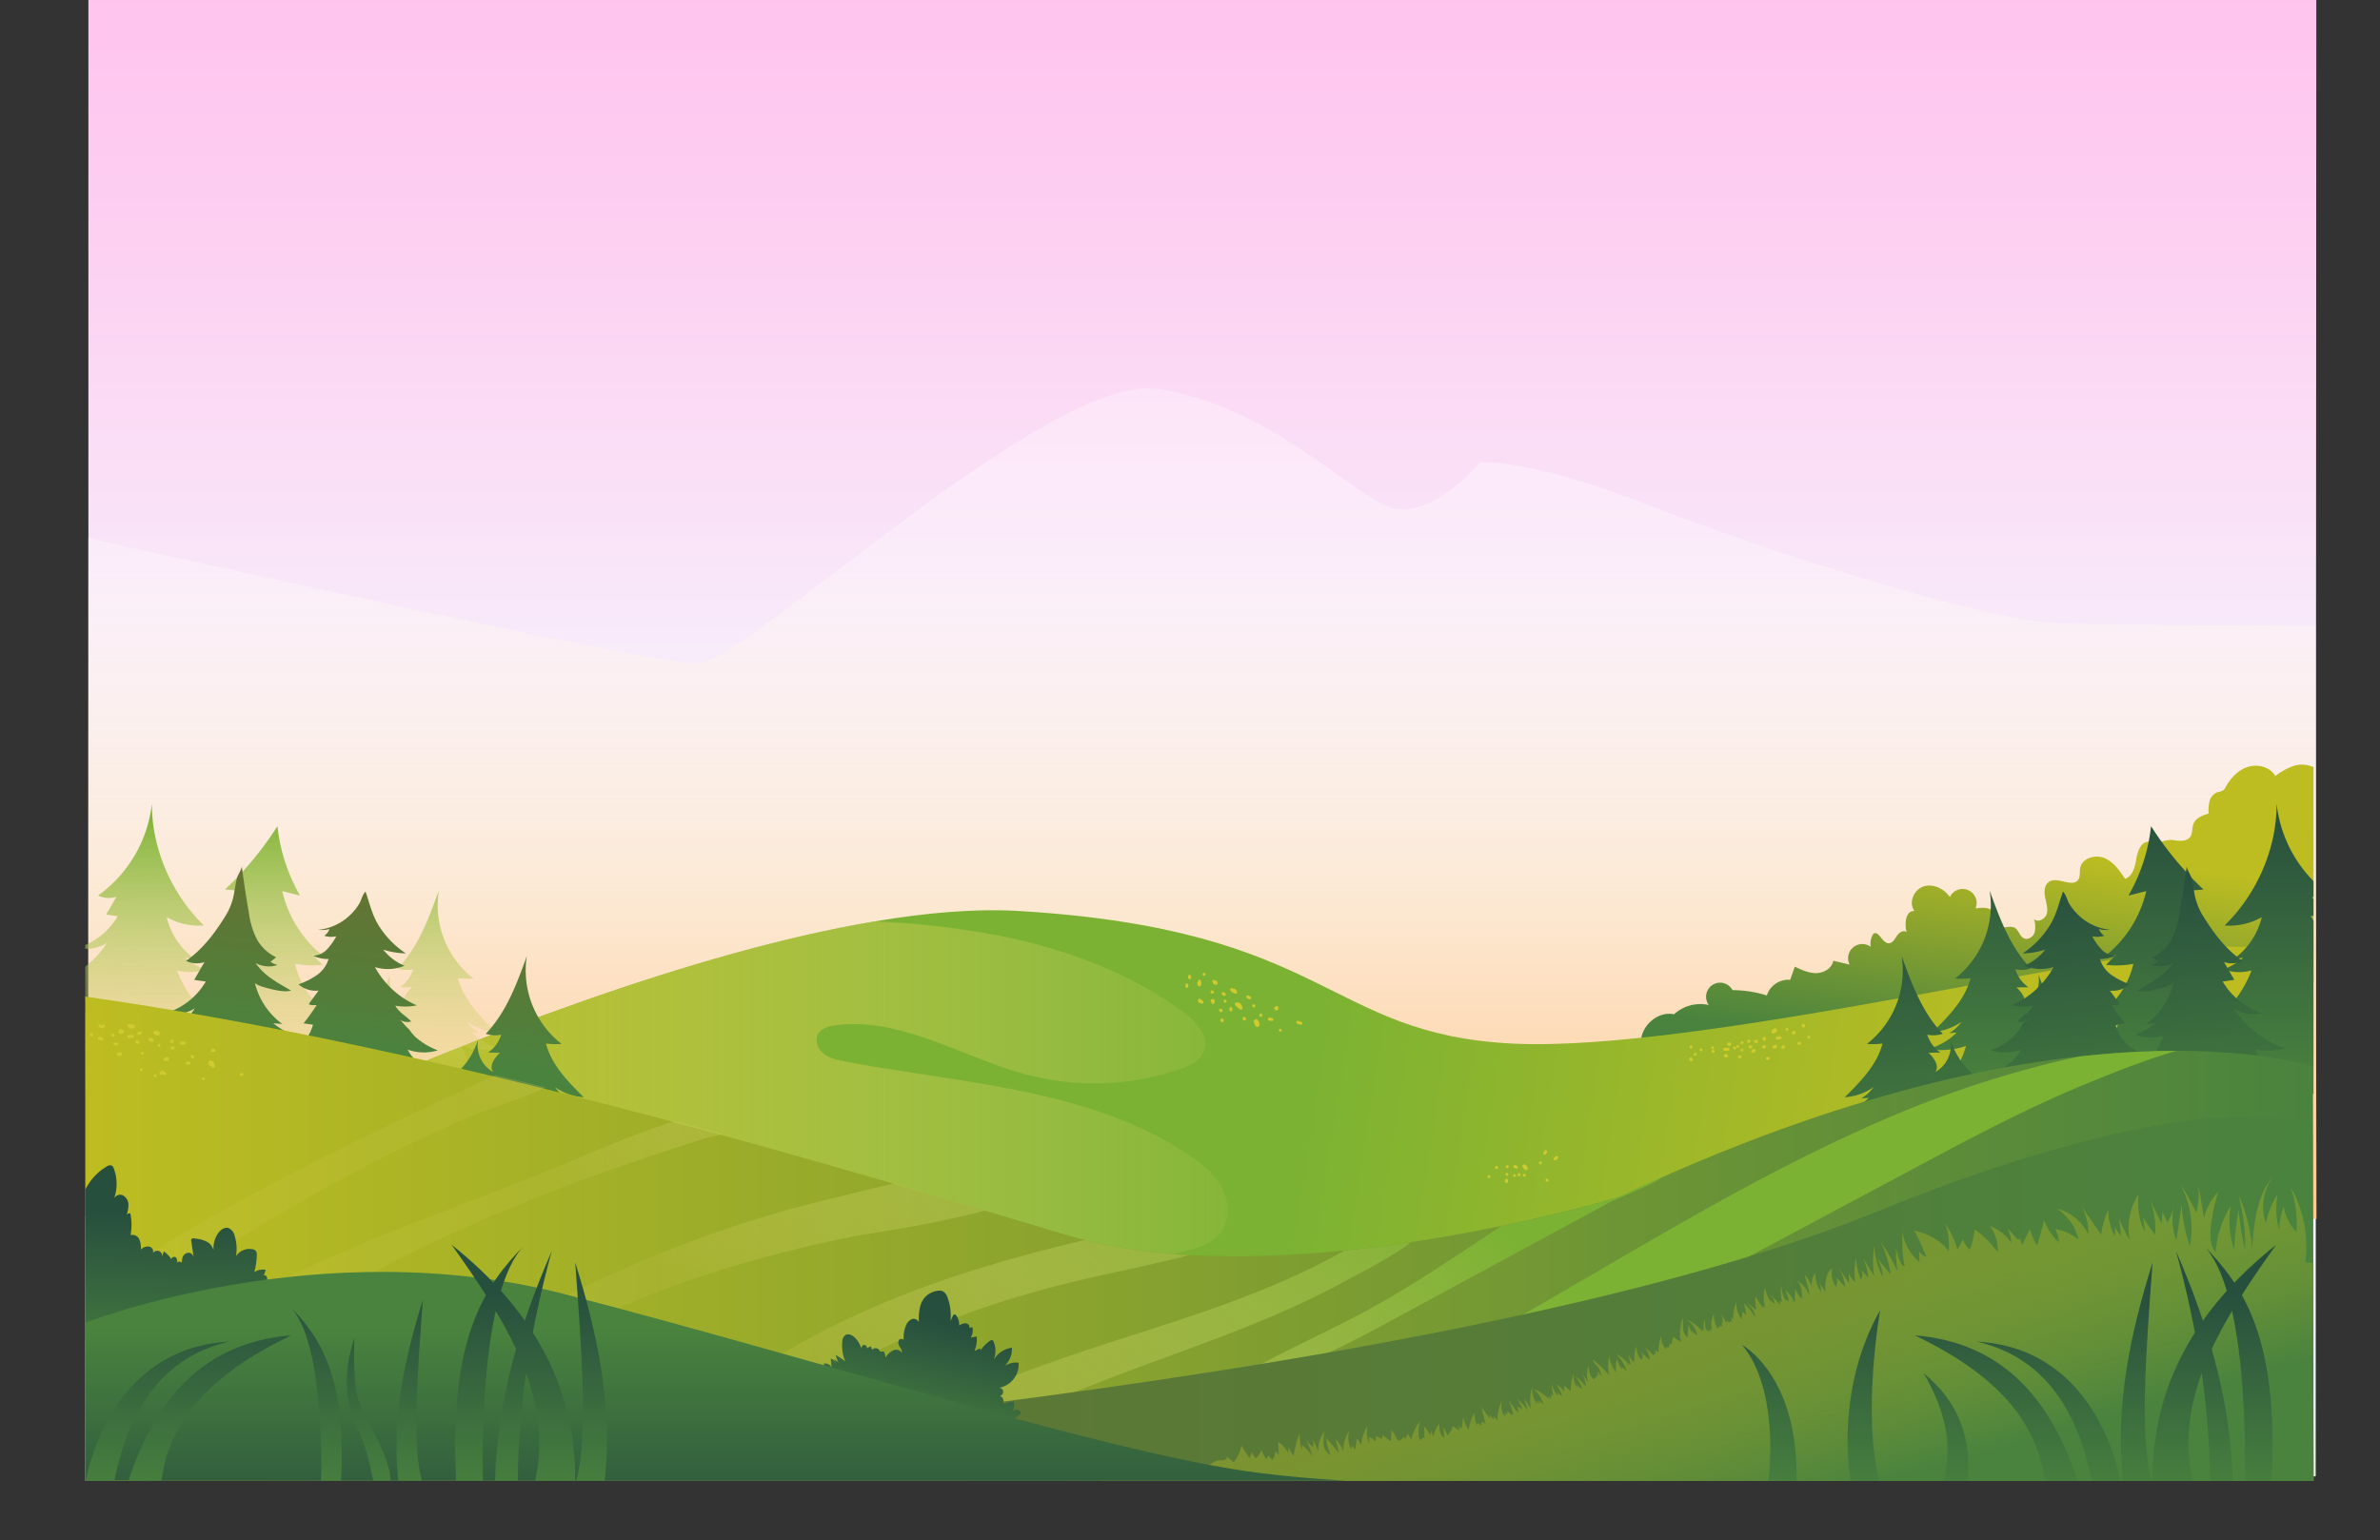 <svg xmlns="http://www.w3.org/2000/svg" xmlns:xlink="http://www.w3.org/1999/xlink" viewBox="0 0 801.081 518.464"><rect x="0" y="0" width="801.081" height="518.464" fill="#333333" stroke="none"/><defs><style>.a{fill:none;}.b{fill:url(#a);}.c{fill:url(#b);}.d{clip-path:url(#c);}.e{fill:url(#d);}.f{fill:url(#e);}.g{fill:url(#f);}.h{fill:url(#g);}.i{fill:url(#h);}.j{fill:url(#i);}.k{fill:url(#j);}.l{fill:url(#k);}.m{fill:url(#l);}.n{fill:url(#m);}.o{clip-path:url(#n);}.p{fill:url(#o);}.q{fill:url(#p);}.r{fill:url(#q);}.s{fill:url(#r);}.t{fill:url(#s);}.u{fill:url(#t);}.v{fill:url(#u);}.w{fill:url(#v);}.x{fill:url(#w);}.y{fill:url(#x);}.z{fill:url(#y);}.aa{fill:url(#z);}.ab{fill:url(#aa);}.ac{fill:url(#ab);}.ad{fill:url(#ac);}.ae{fill:url(#ad);}.af{fill:url(#ae);}.ag{fill:url(#af);}.ah{fill:url(#ag);}.ai{fill:url(#ah);}.aj{fill:url(#ai);}.ak{fill:url(#aj);}.al{fill:url(#ak);}.am{fill:url(#al);}.an{fill:url(#am);}.ao{fill:url(#an);}.ap{fill:url(#ao);}.aq{fill:url(#ap);}.ar{fill:url(#aq);}.as{fill:url(#ar);}.at{fill:#cfca2e;}</style><linearGradient id="a" x1="404.7" y1="303.429" x2="404.7" y2="-31.224" gradientUnits="userSpaceOnUse"><stop offset="0" stop-color="#f5fcff"/><stop offset="0.114" stop-color="#f6f4fd"/><stop offset="0.694" stop-color="#fdcef1"/><stop offset="1" stop-color="#ffc0ed"/></linearGradient><linearGradient id="b" x1="376" y1="422.686" x2="376" y2="184.633" gradientUnits="userSpaceOnUse"><stop offset="0" stop-color="#ffc88d"/><stop offset="0.127" stop-color="#ffcd97" stop-opacity="0.941"/><stop offset="0.373" stop-color="#ffd9b0" stop-opacity="0.785"/><stop offset="0.709" stop-color="#ffecd9" stop-opacity="0.536"/><stop offset="1" stop-color="#fff" stop-opacity="0.3"/></linearGradient><clipPath id="c" transform="translate(28.7 -1.49)"><rect class="a" width="750" height="500"/></clipPath><linearGradient id="d" x1="647.282" y1="285.365" x2="636.87" y2="357.91" gradientUnits="userSpaceOnUse"><stop offset="0" stop-color="#bdbd21"/><stop offset="1" stop-color="#4a833e"/></linearGradient><linearGradient id="e" x1="642.197" y1="452.182" x2="402.029" y2="414.456" gradientUnits="userSpaceOnUse"><stop offset="0" stop-color="#bdbd21"/><stop offset="1" stop-color="#7bb233"/></linearGradient><linearGradient id="f" x1="74.249" y1="368.925" x2="384.496" y2="368.925" gradientUnits="userSpaceOnUse"><stop offset="0" stop-color="#bdbd21"/><stop offset="1" stop-color="#e4d96f" stop-opacity="0.1"/></linearGradient><linearGradient id="g" x1="689.983" y1="273.611" x2="690.483" y2="369.612" gradientUnits="userSpaceOnUse"><stop offset="0" stop-color="#274f3e"/><stop offset="1" stop-color="#4a833e"/></linearGradient><linearGradient id="h" x1="651.421" y1="299.072" x2="661.93" y2="398.424" xlink:href="#g"/><linearGradient id="i" x1="689.983" y1="273.611" x2="690.483" y2="369.612" gradientTransform="matrix(-1, 0, 0, 1, 760, 0)" gradientUnits="userSpaceOnUse"><stop offset="0" stop-color="#7bb233"/><stop offset="1" stop-color="#e4d96f" stop-opacity="0.1"/></linearGradient><linearGradient id="j" x1="110.091" y1="289.984" x2="102.591" y2="356.984" gradientUnits="userSpaceOnUse"><stop offset="0" stop-color="#6a702f"/><stop offset="1" stop-color="#4a833e"/></linearGradient><linearGradient id="k" x1="650.778" y1="348.196" x2="650.799" y2="348.389" xlink:href="#g"/><linearGradient id="l" x1="652.193" y1="346.668" x2="652.379" y2="348.431" xlink:href="#g"/><linearGradient id="m" x1="0" y1="418.5" x2="750" y2="418.5" xlink:href="#d"/><clipPath id="n" transform="translate(28.7 -1.49)"><path class="a" d="M749.789,360.606s-80.956-27.94-233.549,43.866c0,0-112.215,34.24-184.834,13.152-10.895-3.164-23.024-6.918-36.219-10.875C220.432,384.332,111.483,352.125,0,337L.173,500H750Z"/></clipPath><linearGradient id="o" x1="518.203" y1="452.049" x2="387.433" y2="599.463" gradientTransform="matrix(1, 0, 0, 1, 0, 0)" xlink:href="#i"/><linearGradient id="p" x1="466.141" y1="406.382" x2="335.565" y2="553.577" gradientTransform="matrix(1, 0, 0, 1, 0, 0)" xlink:href="#i"/><linearGradient id="q" x1="427.108" y1="372.066" x2="296.412" y2="519.396" gradientTransform="matrix(1, 0, 0, 1, 0, 0)" xlink:href="#i"/><linearGradient id="r" x1="392.567" y1="341.792" x2="261.856" y2="489.139" gradientTransform="matrix(1, 0, 0, 1, 0, 0)" xlink:href="#i"/><linearGradient id="s" x1="337.058" y1="293.239" x2="206.328" y2="440.608" gradientTransform="matrix(1, 0, 0, 1, 0, 0)" xlink:href="#i"/><linearGradient id="t" x1="280.689" y1="244.275" x2="150.116" y2="391.467" gradientTransform="matrix(1, 0, 0, 1, 0, 0)" xlink:href="#i"/><linearGradient id="u" x1="244.638" y1="213.161" x2="114.137" y2="360.271" gradientTransform="matrix(1, 0, 0, 1, 0, 0)" xlink:href="#i"/><linearGradient id="v" x1="-0" y1="438.65" x2="749.995" y2="438.65" xlink:href="#j"/><linearGradient id="w" x1="287.485" y1="446.671" x2="277.485" y2="488.004" xlink:href="#g"/><linearGradient id="x" x1="534.672" y1="423.523" x2="560.672" y2="513.023" gradientUnits="userSpaceOnUse"><stop offset="0" stop-color="#bdbd21" stop-opacity="0.3"/><stop offset="1" stop-color="#4a833e"/></linearGradient><linearGradient id="y" x1="29.22" y1="409.886" x2="27.22" y2="468.553" xlink:href="#g"/><linearGradient id="z" x1="212.086" y1="524.069" x2="212.086" y2="448.257" xlink:href="#g"/><linearGradient id="aa" x1="109.186" y1="436.474" x2="109.186" y2="506.693" xlink:href="#g"/><linearGradient id="ab" x1="690.487" y1="436.474" x2="690.487" y2="506.693" xlink:href="#g"/><linearGradient id="ac" x1="95.385" y1="436.474" x2="95.385" y2="506.693" xlink:href="#g"/><linearGradient id="ad" x1="24.278" y1="436.474" x2="24.278" y2="506.693" xlink:href="#g"/><linearGradient id="ae" x1="41.925" y1="436.474" x2="41.925" y2="506.693" xlink:href="#g"/><linearGradient id="af" x1="660.856" y1="436.474" x2="660.856" y2="506.693" xlink:href="#g"/><linearGradient id="ag" x1="643.209" y1="436.474" x2="643.209" y2="506.693" xlink:href="#g"/><linearGradient id="ah" x1="716.635" y1="436.474" x2="716.635" y2="506.693" xlink:href="#g"/><linearGradient id="ai" x1="724.492" y1="436.35" x2="724.492" y2="506.025" xlink:href="#g"/><linearGradient id="aj" x1="713.265" y1="436.474" x2="713.265" y2="506.693" xlink:href="#g"/><linearGradient id="ak" x1="170.252" y1="436.474" x2="170.252" y2="506.693" xlink:href="#g"/><linearGradient id="al" x1="144.103" y1="436.474" x2="144.103" y2="506.693" xlink:href="#g"/><linearGradient id="am" x1="136.246" y1="436.474" x2="136.246" y2="506.693" xlink:href="#g"/><linearGradient id="an" x1="77.582" y1="436.474" x2="77.582" y2="506.693" xlink:href="#g"/><linearGradient id="ao" x1="147.473" y1="436.474" x2="147.473" y2="506.693" xlink:href="#g"/><linearGradient id="ap" x1="626.316" y1="436.474" x2="626.316" y2="506.693" xlink:href="#g"/><linearGradient id="aq" x1="598.65" y1="436.474" x2="598.65" y2="506.693" xlink:href="#g"/><linearGradient id="ar" x1="566.843" y1="436.474" x2="566.843" y2="506.693" xlink:href="#g"/></defs><polygon class="b" points="779.426 497.02 29.753 497.02 29.753 0 779.647 0 779.426 497.02"/><path class="c" d="M751,411.872l-.337-199.756s-62.937,0-86.837-.797-97.193-23.9-137.823-39.833-56.563-14.34-56.563-14.34-16.73,19.917-30.273,15.137-40.63-34.257-78.073-39.833c-37.443-5.577-138.62,92.413-155.35,92.413S1,182.639,1,182.639V411.872Z" transform="translate(28.7 -1.49)"/><g class="d"><path class="e" d="M534.754,342.974a13.183,13.183,0,0,1,11.714-3.143,4.717,4.717,0,1,1,7.967-5.005,39.422,39.422,0,0,1,11.566,1.795,7.599,7.599,0,0,1,7.839-5.265q.789-2.214,1.579-4.428c2.303,1.095,4.712,2.214,7.262,2.167s5.266-1.649,5.686-4.165l5.499,1.307a4.771,4.771,0,0,1,7.112-5.977,6.103,6.103,0,0,1,.912-4.454c1.879-1.009,2.859,3.058,4.984,3.242,1.347.117,2.183-1.358,2.909-2.498s2.396-2.166,3.283-1.147c-.792-2.919-.374-7.446,2.641-7.213-2.12-2.696-.257-7.177,3.001-8.251,3.257-1.073,6.968.731,8.898,3.567a4.727,4.727,0,0,1,8.638,3.839c2.357-.443,5.521-.458,6.324,1.802.456,1.283-.106,2.913.791,3.938,1.383,1.581,4.188-.251,6.037.745,1.411.76,1.679,2.873,3.128,3.561,1.395.663,3.104-.499,3.6-1.962a8.309,8.309,0,0,0-.224-4.564c1.293,1.393,3.824.045,4.322-1.789s-.218-3.746-.582-5.612c-.364-1.866-.188-4.159,1.431-5.154,2.931-1.801,7.809,2.175,9.747-.668.755-1.108.404-2.602.65-3.92.617-3.302,5.019-4.649,8.124-3.368,3.105,1.281,5.144,4.228,7.005,7.025,1.999-.718,2.984-2.96,3.435-5.036s.633-4.315,1.889-6.029c1.491-2.034,3.005-1.368,4.988-1.285,2.003.084,3.749-1.05,6.03-.695,1.958.305,4.361.535,5.532-1.063.92-1.255.564-3.04,1.153-4.48.798-1.956,3.059-2.793,5.077-3.417a12.986,12.986,0,0,1,.317-4.164,4.395,4.395,0,0,1,2.668-3.022,6.255,6.255,0,0,0,1.917-.616,3.437,3.437,0,0,0,.872-1.18c1.675-3.038,4.25-5.754,7.571-6.759s7.4.111,9.114,3.127a20.419,20.419,0,0,1,6.622-3.56,9.299,9.299,0,0,1,6.678.785c2.011,1.107,3.598,3.376,4.688,5.36a7.084,7.084,0,0,1,.812,3.655c-.045,1.261-1.293,2.691-1.293,3.664v59.54c-4.885-.385-9.767.46-14.667.46H650.949c.517,1.916-1.758,3.245-3.637,3.887a346.975,346.975,0,0,1-74.594,16.895,293.549,293.549,0,0,1-38.58,1.683c-4.316-.102-11.82,1.481-10.23-4.902C525.038,345.699,530.045,341.905,534.754,342.974Z" transform="translate(28.7 -1.49)"/><path class="f" d="M750,500l-.336-179.633c-1.291.159-7.042.303-28.68-.207-34.257-.797-177.657,35.85-240.593,32.663-62.937-3.187-61.343-38.24-165.707-44.613-14.547-.892-31.166.462-48.979,3.474-61.216,10.277-136.628,39.897-191.455,64.116C30.608,395.095,0,410.98,0,410.98V500Z" transform="translate(28.7 -1.49)"/><path class="g" d="M381.524,417.29c-2.374,2.581-5.816,3.824-9.178,4.812-21.303,6.166-44.183,4.652-65.852-.112-21.669-4.748-42.494-12.635-63.685-19.216A549.231,549.231,0,0,0,93.194,378.189c-6.389-.159-12.938-.223-18.945-2.39,54.827-24.219,130.239-53.839,191.455-64.116a293.319,293.319,0,0,1,38.782,4.222c23.231,4.238,46.079,12.316,65.104,26.274,4.334,3.171,8.907,8.19,6.979,13.193-1.275,3.298-4.892,4.971-8.238,6.118a89.421,89.421,0,0,1-50.843,1.928c-21.861-5.64-42.574-19.694-64.944-16.746-2.263.287-4.78.956-5.895,2.948-1.211,2.183-.08,5.067,1.88,6.612,1.944,1.561,4.493,2.087,6.947,2.565,39.419,7.473,81.77,9.018,115.31,31.054,4.684,3.075,9.273,6.692,11.87,11.679C385.236,406.503,385.316,413.163,381.524,417.29Z" transform="translate(28.7 -1.49)"/><path class="h" d="M759.114,338.476a8.955,8.955,0,0,0,3.845-.001,18.757,18.757,0,0,1-2.784-5.767,17.602,17.602,0,0,0,9.977-.33,32.879,32.879,0,0,1-17.431-13.436,12.845,12.845,0,0,0,9.817,1.641,23.563,23.563,0,0,1-13.466-10.647q1.949-.281,3.898-.562-1.727-2.985-3.455-5.971a8.474,8.474,0,0,0,6.192-.41,44.043,44.043,0,0,1-18.133-30.947c.082,15.125-6.662,30.471-17.504,41.017a21.805,21.805,0,0,0,12.51-2.804,24.272,24.272,0,0,1-9.285,13.973q1.527-.129,3.053-.257a24.323,24.323,0,0,1-6.564,3.855,15.003,15.003,0,0,0,9.334.367,36.221,36.221,0,0,1-13.289,17.207,26.252,26.252,0,0,0,7.977-.909,19.457,19.457,0,0,1-5.109,8.056.535.535,0,0,1,.604.03c.637,2.288-3.88,1.985-5.245,1.607a7.119,7.119,0,0,1-4.889-4.416,11.134,11.134,0,0,0,7.907-.614c-5.656-1.639-8.026-8.194-9.577-13.874a18.311,18.311,0,0,0,13.553-.093,4.668,4.668,0,0,1-3.423-1.143q1.574-.215,3.148-.431a13.938,13.938,0,0,1-7.785-9.158q1.585-.231,3.17-.462-2.256-3.087-4.511-6.174,2.02.079,4.039.157a35.925,35.925,0,0,1-8.658-16.52q2.966-.254,5.931-.508a110.998,110.998,0,0,1-17.64-21.324,59.634,59.634,0,0,1-7.617,23.377q3.001-.757,6.002-1.514A39.229,39.229,0,0,1,679.843,323.394a4.593,4.593,0,0,0,3.887-.697q-1.791,1.804-3.582,3.608a31.172,31.172,0,0,0,9.22-.315,28.112,28.112,0,0,1-11.628,17.025,9.61,9.61,0,0,0,5.653-.319,5.426,5.426,0,0,1-1.561,3.918,3.979,3.979,0,0,0,2.388-.131,21.009,21.009,0,0,1-19.223,12.631,27.109,27.109,0,0,0,10.12-7.226,11.071,11.071,0,0,1-8.393-2.794,32.834,32.834,0,0,1-5.805-6.98,16.683,16.683,0,0,0,5.887.442,25.656,25.656,0,0,1-9.419-13.121,10.372,10.372,0,0,1-5.081,10.983c1.543-2.002-.412-4.766-2.25-6.502q1.993-.034,3.987-.069a11.404,11.404,0,0,1-4.419-6.035,9.758,9.758,0,0,0,5.209-.293c-6.902-7.168-10.457-16.83-13.831-26.192a31.382,31.382,0,0,1-11.683,29.616,29.218,29.218,0,0,0,5.254-.125c-1.889,7.218-7.414,12.826-12.723,18.068a19.228,19.228,0,0,0,9.722-3.408,14.028,14.028,0,0,1-4.18,3.822q1.27-.096,2.539-.192a22.238,22.238,0,0,1-9.644,5.559,26.396,26.396,0,0,0,12.737-1.046,25.392,25.392,0,0,1-13.848,16.668,13.744,13.744,0,0,0,6.988-.117,22.57,22.57,0,0,1-17.573,8.887l.66,6.066c.414-.061.828-.138,1.215-.179q3.683-.397,7.365-.802l140.626-15.303c1.16-.126,12.271-2.353,12.966-1.411q-2.768-3.759-5.536-7.517a20.585,20.585,0,0,0,6.493,1.639A37.234,37.234,0,0,1,759.114,338.476Z" transform="translate(28.7 -1.49)"/><path class="i" d="M736.26,381.91q2.76,3.765,5.53,7.52c-.69-.94-11.8,1.29-12.96,1.41L588.2,406.15c-2.45.26-4.91.53-7.36.8-.39.04-.8.12-1.22.18l-.66-6.07a22.524,22.524,0,0,0,17.57-8.89,13.761,13.761,0,0,1-6.98.12,25.377,25.377,0,0,0,13.84-16.67,26.329,26.329,0,0,1-12.73,1.05,22.292,22.292,0,0,0,9.64-5.56c-.85.06-1.69.13-2.54.19a13.879,13.879,0,0,0,4.18-3.82,19.304,19.304,0,0,1-9.72,3.41c5.31-5.25,10.83-10.85,12.72-18.07a28.773,28.773,0,0,1-5.25.12,31.37,31.37,0,0,0,11.68-29.61c3.37,9.36,6.93,19.02,13.83,26.19a9.713,9.713,0,0,1-5.21.29,11.468,11.468,0,0,0,4.42,6.04c-1.33.02-2.66.04-3.98.07,1.83,1.73,3.79,4.5,2.25,6.5a10.381,10.381,0,0,0,5.08-10.99,25.589,25.589,0,0,0,9.42,13.13,16.688,16.688,0,0,1-5.89-.45,32.551,32.551,0,0,0,5.8,6.98,12.681,12.681,0,0,0,1.76,1.24l4.12-7.68a13.459,13.459,0,0,1-2.43-.59c1.15-.39,2.3-.82,3.43-1.28q2.235-.885,4.4-1.94c-.92.01-1.85.02-2.77.03a14.829,14.829,0,0,0,5.91-6.02,15.585,15.585,0,0,1-3.75.86,16.08,16.08,0,0,1-6.43-.61,23.685,23.685,0,0,0,7.47-4.44,14.398,14.398,0,0,0,1.99-2.33c.08-.1.15-.2.22-.3a20.041,20.041,0,0,0,1.98-2.06c.48-.56.89-1.05,1.05-1.21a5.217,5.217,0,0,0-.67.49l.05-.09a4.495,4.495,0,0,1-3.13.22c1.74-1.9,4.07-2.94,5.35-5.32a18.807,18.807,0,0,1-7.21-.11,29.407,29.407,0,0,0,14.06-12.87,14.768,14.768,0,0,1-9.94-.46,17.865,17.865,0,0,0,7.17-5.43,27.048,27.048,0,0,1-7.63,1.28,30.989,30.989,0,0,0,9.07-9.28c2.34-3.7,3.08-7.54,4.52-11.54,1.12,1.11,1.35,2.89,2.18,4.22a18.658,18.658,0,0,0,3.7,4.32,18.011,18.011,0,0,0,10.05,4.34,11.798,11.798,0,0,1-3.84-.24,5.35,5.35,0,0,0,1.77,2.25,7.937,7.937,0,0,1-4.02.16,20.235,20.235,0,0,0,3.07,4.37,6.84,6.84,0,0,0,4.74,2.17,11.466,11.466,0,0,1-5.22,1.11,10.218,10.218,0,0,0,3.98,5.44,26.06,26.06,0,0,0,6.12,3.09,8.826,8.826,0,0,1-6.76,2.11c.03,0,3.15,4.22,3.32,4.52-.79.55-1.73.32-2.65.37a73.921,73.921,0,0,0,4.41,6.12c-1.06.15-2.12.31-3.17.46a13.935,13.935,0,0,0,7.78,9.16c-1.05.14-2.1.28-3.14.43a4.644,4.644,0,0,0,3.42,1.14,18.314,18.314,0,0,1-13.56.09c1.56,5.68,3.93,12.24,9.58,13.88a11.12,11.12,0,0,1-7.9.61,7.121,7.121,0,0,0,4.88,4.42c1.37.38,5.89.68,5.25-1.61-.15-.1-.45-.18-.6-.03a19.407,19.407,0,0,0,5.1-8.06,26.157,26.157,0,0,1-7.97.91,36.237,36.237,0,0,0,13.29-17.2,15.069,15.069,0,0,1-9.34-.37,24.494,24.494,0,0,0,6.57-3.85c-1.02.08-2.04.17-3.06.25a24.225,24.225,0,0,0,9.29-13.97c-.23.99-4.8,2.04-5.69,2.26-1.97.47-4.58,1-6.54.46,4.61-2.72,8.76-4.72,11.98-9.29a9.301,9.301,0,0,1-7.37.7,10.137,10.137,0,0,0,2.34-1.08c-.64-.51-1.27-1.03-1.91-1.54a14.832,14.832,0,0,0,6.5-6.09,28.411,28.411,0,0,0,2.7-9.04c.9-5.14,1.68-10.31,2.36-15.48,0,.82,1.34,2.96,1.57,3.81.43,1.59.65,3.22.95,4.84a21.665,21.665,0,0,0,3.15,8.34c3.63,5.76,7.45,10.86,13.09,14.84a8.403,8.403,0,0,1-6.19.41l3.45,5.97-3.9.57a23.57,23.57,0,0,0,13.47,10.64,12.803,12.803,0,0,1-9.82-1.64,32.933,32.933,0,0,0,17.43,13.44,17.659,17.659,0,0,1-9.98.33,18.753,18.753,0,0,0,2.79,5.76,9.086,9.086,0,0,1-3.85.01,37.253,37.253,0,0,0,13.27,23.07A20.265,20.265,0,0,1,736.26,381.91Z" transform="translate(28.7 -1.49)"/><path class="j" d="M.886,338.476a8.955,8.955,0,0,1-3.845-.001A18.757,18.757,0,0,0-.176,332.708a17.602,17.602,0,0,1-9.977-.33A32.879,32.879,0,0,0,7.278,318.942a12.845,12.845,0,0,1-9.817,1.641,23.563,23.563,0,0,0,13.466-10.647q-1.949-.281-3.898-.562,1.727-2.985,3.455-5.971a8.474,8.474,0,0,1-6.192-.41,44.043,44.043,0,0,0,18.133-30.947c-.082,15.125,6.662,30.471,17.504,41.017a21.805,21.805,0,0,1-12.51-2.804,24.272,24.272,0,0,0,9.285,13.973q-1.527-.129-3.053-.257a24.323,24.323,0,0,0,6.564,3.855,15.003,15.003,0,0,1-9.334.367,36.221,36.221,0,0,0,13.289,17.207,26.252,26.252,0,0,1-7.977-.909,19.457,19.457,0,0,0,5.109,8.056.535.535,0,0,0-.604.03c-.637,2.288,3.88,1.985,5.245,1.607a7.119,7.119,0,0,0,4.889-4.416,11.134,11.134,0,0,1-7.907-.614c5.656-1.639,8.026-8.194,9.577-13.874a18.311,18.311,0,0,1-13.553-.093,4.668,4.668,0,0,0,3.423-1.143q-1.574-.215-3.148-.431a13.938,13.938,0,0,0,7.785-9.158q-1.585-.231-3.17-.462,2.256-3.087,4.511-6.174-2.02.079-4.039.157a35.925,35.925,0,0,0,8.658-16.52q-2.966-.254-5.931-.508A110.998,110.998,0,0,0,64.679,279.628a59.634,59.634,0,0,0,7.617,23.377q-3.001-.757-6.002-1.514A39.229,39.229,0,0,0,80.157,323.394a4.593,4.593,0,0,1-3.887-.697q1.791,1.804,3.582,3.608a31.172,31.172,0,0,1-9.22-.315,28.112,28.112,0,0,0,11.628,17.025,9.61,9.61,0,0,1-5.653-.319,5.426,5.426,0,0,0,1.561,3.918,3.979,3.979,0,0,1-2.388-.131,21.009,21.009,0,0,0,19.223,12.631,27.109,27.109,0,0,1-10.12-7.226,11.071,11.071,0,0,0,8.393-2.794,32.834,32.834,0,0,0,5.805-6.98,16.683,16.683,0,0,1-5.887.442,25.656,25.656,0,0,0,9.419-13.121,10.372,10.372,0,0,0,5.081,10.983c-1.543-2.002.412-4.766,2.25-6.502q-1.993-.034-3.987-.069a11.404,11.404,0,0,0,4.419-6.035,9.758,9.758,0,0,1-5.209-.293c6.902-7.168,10.457-16.83,13.831-26.192a31.382,31.382,0,0,0,11.683,29.616,29.219,29.219,0,0,1-5.254-.125c1.889,7.218,7.414,12.826,12.723,18.068a19.228,19.228,0,0,1-9.722-3.408,14.028,14.028,0,0,0,4.18,3.822q-1.27-.096-2.539-.192a22.237,22.237,0,0,0,9.644,5.559,26.396,26.396,0,0,1-12.737-1.046,25.392,25.392,0,0,0,13.848,16.668,13.744,13.744,0,0,1-6.988-.117,22.57,22.57,0,0,0,17.573,8.887l-.66,6.066c-.414-.061-.828-.138-1.215-.179q-3.683-.397-7.365-.802L1.541,368.842c-1.16-.126-12.271-2.353-12.966-1.411q2.768-3.759,5.536-7.517a20.585,20.585,0,0,1-6.493,1.639A37.234,37.234,0,0,0,.886,338.476Z" transform="translate(28.7 -1.49)"/><path class="k" d="M23.74,381.91q-2.76,3.765-5.53,7.52c.69-.94,11.8,1.29,12.96,1.41L171.8,406.15c2.45.26,4.91.53,7.36.8.39.04.8.12,1.22.18l.66-6.07a22.524,22.524,0,0,1-17.57-8.89,13.761,13.761,0,0,0,6.98.12,25.377,25.377,0,0,1-13.84-16.67,26.329,26.329,0,0,0,12.73,1.05,22.292,22.292,0,0,1-9.64-5.56c.85.06,1.69.13,2.54.19a13.879,13.879,0,0,1-4.18-3.82,19.304,19.304,0,0,0,9.72,3.41c-5.31-5.25-10.83-10.85-12.72-18.07a28.773,28.773,0,0,0,5.25.12,31.37,31.37,0,0,1-11.68-29.61c-3.37,9.36-6.93,19.02-13.83,26.19a9.714,9.714,0,0,0,5.21.29,11.468,11.468,0,0,1-4.42,6.04c1.33.02,2.66.04,3.98.07-1.83,1.73-3.79,4.5-2.25,6.5a10.381,10.381,0,0,1-5.08-10.99,25.589,25.589,0,0,1-9.42,13.13,16.688,16.688,0,0,0,5.89-.45,32.551,32.551,0,0,1-5.8,6.98,12.679,12.679,0,0,1-1.76,1.24l-4.12-7.68a13.46,13.46,0,0,0,2.43-.59c-1.15-.39-2.3-.82-3.43-1.28q-2.235-.885-4.4-1.94c.92.01,1.85.02,2.77.03a14.829,14.829,0,0,1-5.91-6.02,15.585,15.585,0,0,0,3.75.86,16.08,16.08,0,0,0,6.43-.61,23.685,23.685,0,0,1-7.47-4.44,14.398,14.398,0,0,1-1.99-2.33c-.08-.1-.15-.2-.22-.3a20.041,20.041,0,0,1-1.98-2.06c-.48-.56-.89-1.05-1.05-1.21a5.217,5.217,0,0,1,.67.49l-.05-.09a4.495,4.495,0,0,0,3.13.22c-1.74-1.9-4.07-2.94-5.35-5.32a18.807,18.807,0,0,0,7.21-.11,29.407,29.407,0,0,1-14.06-12.87,14.768,14.768,0,0,0,9.94-.46,17.865,17.865,0,0,1-7.17-5.43,27.048,27.048,0,0,0,7.63,1.28,30.989,30.989,0,0,1-9.07-9.28c-2.34-3.7-3.08-7.54-4.52-11.54-1.12,1.11-1.35,2.89-2.18,4.22a18.658,18.658,0,0,1-3.7,4.32,18.011,18.011,0,0,1-10.05,4.34,11.798,11.798,0,0,0,3.84-.24,5.35,5.35,0,0,1-1.77,2.25,7.937,7.937,0,0,0,4.02.16,20.235,20.235,0,0,1-3.07,4.37,6.84,6.84,0,0,1-4.74,2.17,11.466,11.466,0,0,0,5.22,1.11,10.218,10.218,0,0,1-3.98,5.44,26.06,26.06,0,0,1-6.12,3.09,8.826,8.826,0,0,0,6.76,2.11c-.03,0-3.15,4.22-3.32,4.52.79.55,1.73.32,2.65.37A73.921,73.921,0,0,1,73.47,346c1.06.15,2.12.31,3.17.46a13.935,13.935,0,0,1-7.78,9.16c1.05.14,2.1.28,3.14.43a4.644,4.644,0,0,1-3.42,1.14,18.314,18.314,0,0,0,13.56.09c-1.56,5.68-3.93,12.24-9.58,13.88a11.12,11.12,0,0,0,7.9.61,7.121,7.121,0,0,1-4.88,4.42c-1.37.38-5.89.68-5.25-1.61.15-.1.45-.18.6-.03a19.407,19.407,0,0,1-5.1-8.06,26.157,26.157,0,0,0,7.97.91,36.237,36.237,0,0,1-13.29-17.2,15.069,15.069,0,0,0,9.34-.37,24.494,24.494,0,0,1-6.57-3.85c1.02.08,2.04.17,3.06.25a24.225,24.225,0,0,1-9.29-13.97c.23.99,4.8,2.04,5.69,2.26,1.97.47,4.58,1,6.54.46-4.61-2.72-8.76-4.72-11.98-9.29a9.301,9.301,0,0,0,7.37.7,10.137,10.137,0,0,1-2.34-1.08c.64-.51,1.27-1.03,1.91-1.54a14.832,14.832,0,0,1-6.5-6.09,28.411,28.411,0,0,1-2.7-9.04c-.9-5.14-1.68-10.31-2.36-15.48,0,.82-1.34,2.96-1.57,3.81-.43,1.59-.65,3.22-.95,4.84a21.665,21.665,0,0,1-3.15,8.34c-3.63,5.76-7.45,10.86-13.09,14.84a8.403,8.403,0,0,0,6.19.41l-3.45,5.97,3.9.57a23.57,23.57,0,0,1-13.47,10.64,12.803,12.803,0,0,0,9.82-1.64,32.933,32.933,0,0,1-17.43,13.44,17.659,17.659,0,0,0,9.98.33,18.753,18.753,0,0,1-2.79,5.76,9.086,9.086,0,0,0,3.85.01,37.253,37.253,0,0,1-13.27,23.07A20.265,20.265,0,0,0,23.74,381.91Z" transform="translate(28.7 -1.49)"/><path class="l" d="M651.01,348.03c-.07.1-.14.2-.22.3-.08-.01-.17-.02-.25-.03A.928.928,0,0,0,651.01,348.03Z" transform="translate(28.7 -1.49)"/><path class="m" d="M653.37,345.25l-.38.72a20.041,20.041,0,0,1-1.98,2.06A15.98,15.98,0,0,1,653.37,345.25Z" transform="translate(28.7 -1.49)"/><path class="n" d="M750,500l-.211-139.394s-81.385-27.968-233.549,43.866c0,0-113.127,34.391-185.623,12.881S124.506,354.679,0,337V500Z" transform="translate(28.7 -1.49)"/><g class="o"><path class="p" d="M598.549,381.454c-45.053,20.244-86.567,47.179-129.694,71.106a1072.157,1072.157,0,0,1-134.04,62.67c16.357,3.807,33.783,7.337,49.697,2.026a93.147,93.147,0,0,0,14.217-6.596q109.234-58.354,218.468-116.707c18.543-9.906,37.176-19.769,56.691-27.745,17.996-7.355,40.779-16.403,60.62-15.51-.054.288-.158.991-.195,1.287-11.418.928-23.088-.261-34.628.834a264.191,264.191,0,0,0-34.401,5.657A361.665,361.665,0,0,0,598.549,381.454Z" transform="translate(28.7 -1.49)"/><path class="q" d="M430.828,442.978c-8.478,4.587-17.214,8.696-25.836,13.017a575.495,575.495,0,0,0-92.517,57.943l7.564,3.822c7.207-9.602,17.591-16.367,27.753-22.929,14.641-9.455,29.334-18.938,45.101-26.46,8.155-3.89,16.567-7.24,24.756-11.06,8.536-3.981,16.816-8.464,25.091-12.945q23.076-12.496,46.152-24.992,11.827-6.404,23.653-12.809c5.134-2.78,19.502-7.44,22.451-12.27,5.356-8.773-15.006-5.537-19.247-3.531-14.351,6.785-27.694,15.911-40.861,24.627C460.447,424.952,446.103,434.714,430.828,442.978Z" transform="translate(28.7 -1.49)"/><path class="r" d="M363.233,458.618c-33.853,12.412-68.747,25.571-94.439,50.462-1.258,1.218-2.606,2.524-4.346,2.836a8.788,8.788,0,0,1-3.571-.353l-16-3.853c22.21-24.65,54.087-38.704,85.789-49.539,31.703-10.835,64.62-19.333,93.618-35.907,2.736-1.564,24.552-15.851,25.856-7.56.713,4.529-22.104,15.908-25.861,17.973C404.896,443.329,384,451.004,363.233,458.618Z" transform="translate(28.7 -1.49)"/><path class="s" d="M329.902,433.667a342.713,342.713,0,0,0-83.984,33.127c-17.273,9.623-34.187,21.259-44.443,37.921a7.253,7.253,0,0,1-2.679,2.988,7.115,7.115,0,0,1-3.224.466q-6.72-.074-13.441-.148c3.658-10.377,11.337-18.909,19.53-26.406,20.822-19.055,45.974-33.188,72.389-43.675,26.416-10.487,54.153-17.441,82.018-23.324,9.212-1.945,21.361-5.965,30.831-4.72,2.126.28,6.823,1.494,7.526,4.004,1.045,3.731-3.248,4.093-6.333,5.174C369.196,425.69,349.3,428.844,329.902,433.667Z" transform="translate(28.7 -1.49)"/><path class="t" d="M258.367,417.767c-32.145,6.502-63.809,16.057-93.039,30.672-29.231,14.615-56.023,34.427-76.469,59.559q-5.774-2.622-11.549-5.243c3.143-8.986,9.64-16.48,16.74-22.955,11.753-10.718,25.427-19.203,39.334-27.073,37.018-20.949,76.544-38.069,118.127-47.827,9.041-2.122,66.308-17.571,68.821-6.714C322.82,408.936,267.073,416.006,258.367,417.767Z" transform="translate(28.7 -1.49)"/><path class="u" d="M82.57,438.029A392.331,392.331,0,0,0-8.201,511.927c-4.521-4.155-5.368-11.122-3.545-16.924,1.824-5.802,5.867-10.662,10.07-15.126,21.092-22.4,48.205-38.608,76.367-51.578,28.162-12.97,57.643-22.967,86.307-34.838,23.303-9.651,47.116-20.765,72.414-20.144,1.957.048,3.477.318,4.603,1.839-5.841,5.449-22.253,7.323-30.249,9.854-10.622,3.364-21.198,6.87-31.695,10.592a607.895,607.895,0,0,0-61.551,25.357C103.64,426.221,92.961,431.889,82.57,438.029Z" transform="translate(28.7 -1.49)"/><path class="v" d="M125.553,379.132A591.703,591.703,0,0,0-28.259,478.92c-.681-7.524-1.174-15.773,3.306-21.924a31.306,31.306,0,0,1,6.572-6.139c49.227-37.561,106.114-64.084,162.492-90.304,5.351-2.489,11.033-5.191,17.073-5.365,6.465-.186,10.662,2.348,4.48,6.6C154.392,369.542,138.115,373.52,125.553,379.132Z" transform="translate(28.7 -1.49)"/></g><path class="w" d="M749.995,500,749.66,379.913s-35.87-15.61-146.58,29.47c-74.19,30.21-192.95,51.23-305.53,65.44C176.46,490.105,62.515,497.509,18.813,500Z" transform="translate(28.7 -1.49)"/><path class="x" d="M248.5,460.599a2.4,2.4,0,0,1,2.687,1.212q-.129-1.465-.259-2.93a2.44,2.44,0,0,1,1.736,1.899,3.581,3.581,0,0,0-.658-1.605,2.498,2.498,0,0,1,1.482,1.192q-.464-1.356-.927-2.711a22.7,22.7,0,0,1,3.233,2.158,14.042,14.042,0,0,1-1.001-6.53,2.933,2.933,0,0,1,1.039-2.318c1.029-.657,2.398.035,3.257.901a8.538,8.538,0,0,1,2.335,4.537,1.582,1.582,0,0,1,.326-2.022c.635-.398,1.663.44,1.204,1.032q.705-.326,1.41-.652a2.109,2.109,0,0,1,.385,1.234,1.541,1.541,0,0,1,2.738.558q.641-.064,1.282-.128a5.882,5.882,0,0,1,.594,2.086,6.835,6.835,0,0,1,2.527-2.375,2.351,2.351,0,0,1,3.045.865,3.909,3.909,0,0,0-.788-2.083,2.347,2.347,0,0,1-.352-2.14c.337-.675,1.601-.71,1.692.039a10.417,10.417,0,0,1,.671-4.849,3.795,3.795,0,0,1,2.147-2.413c1.065-.328,2.463.526,2.267,1.623-.079-3.215-.02-6.803,2.214-9.117a7.111,7.111,0,0,1,4.009-1.998,3.197,3.197,0,0,1,1.837.142,3.56,3.56,0,0,1,1.598,2.128,17.125,17.125,0,0,1,.978,7.903q.397-.851.794-1.703a.869.869,0,0,1,.439-.514c.331-.109.645.2.833.493a5.635,5.635,0,0,1,.886,3.253,3.741,3.741,0,0,1,2.179-.78c.783.064,1.534.889,1.213,1.605q.517-.162,1.033-.325a5.058,5.058,0,0,1-.497,3.537q.98-.179,1.96-.358a10.35,10.35,0,0,1-.748,4.883q.935-.463,1.871-.925a1.894,1.894,0,0,1-.733,2.234,12.66,12.66,0,0,1,4.144-4.802.857.857,0,0,1,.632-.213c.255.055.404.315.508.554a7.852,7.852,0,0,1,.05,6.098,8.414,8.414,0,0,1,6.114-4.051,7.721,7.721,0,0,1-2.453,6.122,7.286,7.286,0,0,1,4.703-1.085,7.943,7.943,0,0,1-6.95,8.495,1.383,1.383,0,1,1,.63,2.689,1.797,1.797,0,0,1,1.023,2.576q1.819-.383,3.638-.766a3.812,3.812,0,0,1-.4,3.301,3.083,3.083,0,0,1,1.827-.427c.625.119,1.165.834.863,1.393a1.536,1.536,0,0,1-.541.503q-1.785,1.184-3.569,2.369a3.71,3.71,0,0,1,2.849,5.347,4.654,4.654,0,0,1-3.567,2.013,11.449,11.449,0,0,1-4.183-.572c-4.541-1.284-8.846-3.27-13.244-4.98-6.933-2.696-14.104-4.704-21.256-6.72-3.55-1.001-7.101-2.002-10.624-3.092-1.76-.545-3.514-1.11-5.257-1.709-1.317-.453-3.786-.85-4.72-1.953C250.082,468.049,248.603,460.572,248.5,460.599Z" transform="translate(28.7 -1.49)"/><path class="y" d="M747.219,426.507a40.306,40.306,0,0,0-4.879-25.294,37.2,37.2,0,0,1,1.905,15.024,17.452,17.452,0,0,1-4.32-8.477,26.602,26.602,0,0,0-1.497,7.726,25.535,25.535,0,0,1-.471-11.957,26.904,26.904,0,0,0-3.974,9.86,17.101,17.101,0,0,1,2.377-15.71c-5.495,6.472-6.37,15.559-7.002,24.027A56.071,56.071,0,0,0,724.74,403.706a69.099,69.099,0,0,1,2.269,18.473,78.595,78.595,0,0,1-2.182-13.461,94.169,94.169,0,0,0-1.494,13.441,29.28,29.28,0,0,1-1.19-14.662,33.622,33.622,0,0,0-5.082,15.583c-1.97-2.347-1.935-5.746-1.578-8.789a63.703,63.703,0,0,1,2.436-11.474,17.814,17.814,0,0,0-4.759,8.802q-.962-5.727-1.923-11.455a29.019,29.019,0,0,1-.663,9.683,83.812,83.812,0,0,0-5.797-10.377,31.527,31.527,0,0,1,3.619,21.496,51.745,51.745,0,0,1-2.791-14.002q-.88,6.091-1.76,12.181a20.596,20.596,0,0,1-.606-12.473,20.111,20.111,0,0,1-2.448,6.396q-.811-1.795-1.623-3.589-.151,1.945-.303,3.89-1.986-3.986-3.972-7.973a24.645,24.645,0,0,1,1.734,11.813q-2.078-2.938-4.156-5.877a18.19,18.19,0,0,1,.723,4.908,22.499,22.499,0,0,1-2.036-12.739,20.747,20.747,0,0,0-3.026,15.39,43.037,43.037,0,0,1-3.522-7.146q.311,2.968.621,5.935-1.051-1.479-2.103-2.959.035,1.522.069,3.043a17.129,17.129,0,0,1-2.208-9.192,30.832,30.832,0,0,0-2.457,8.573l-6.502-9.443a19.807,19.807,0,0,1,2.181,9.319,16.282,16.282,0,0,0-10.596-8.615,17.214,17.214,0,0,1,7.29,10.357,17.968,17.968,0,0,0-7.779-3.531,12.797,12.797,0,0,1,1.19,4.505,19.091,19.091,0,0,1-4.967-7.414q-1.163,4.274-2.327,8.548a20.69,20.69,0,0,1-2.491-5.617q-1.303,2.744-2.605,5.488-.384-1.367-.767-2.734c.325.182.048.749-.324.762a1.317,1.317,0,0,1-.925-.56q-1.515-1.662-3.031-3.324a11.965,11.965,0,0,1,1.427,5.082,15.023,15.023,0,0,0-7.24-5.765,13.833,13.833,0,0,1,2.646,8.86,35.238,35.238,0,0,0-7.739-7.707,33.48,33.48,0,0,1-1.644,6.867,8.79,8.79,0,0,1-2.33-3.549q-.892,1.732-1.784,3.464a36.003,36.003,0,0,0-4.13-8.749,22.033,22.033,0,0,1,1.11,9.278c-2.721-3.67-7.135-5.836-11.573-6.916a83.237,83.237,0,0,1,4.06,8.832,4.265,4.265,0,0,1-2.458-1.819q.077,1.788.154,3.577a15.452,15.452,0,0,1-5.676-10.279,45.105,45.105,0,0,0,.66,11.574c-.53.154-.969-.418-1.209-.915a19.934,19.934,0,0,1-1.641-5.035,40.966,40.966,0,0,0,.494,7.955,52.844,52.844,0,0,0-5.662-9.961,37.464,37.464,0,0,1,3.338,10.875l-4.554-5.555a15.422,15.422,0,0,1,1.926,6.492,24.659,24.659,0,0,1-2.857-10.749,32.061,32.061,0,0,0-.045,10.398q-1.846-3.005-3.692-6.009a21.898,21.898,0,0,1,1.695,6.505q-1.189-1.307-2.378-2.613a3.49,3.49,0,0,1-.107,3.264,19.67,19.67,0,0,1-1.615-7.431,25.035,25.035,0,0,0-.342,8.263,6.361,6.361,0,0,1-2.112-3.167q.025,1.774.051,3.549-1.887-2.842-3.773-5.685a15.207,15.207,0,0,1,2.449,7.011q-1.392-1.58-2.785-3.16a5.069,5.069,0,0,1-.265,3.119,8.61,8.61,0,0,1-1.304-6.431c-2.22,1.85-2.367,5.148-2.337,8.037q-1.037-1.593-2.074-3.185a8.251,8.251,0,0,1,.745,3.29,9.9,9.9,0,0,1-1.964-6.273c-1.144,1.075-1.245,2.826-1.269,4.395a10.548,10.548,0,0,0-2.282-3.909c.264,2.375,1.572,4.599,1.474,6.987a9.287,9.287,0,0,0-4.102-5.085,4.953,4.953,0,0,1,1.413,2.86,10.939,10.939,0,0,1,.2,3.323,14.839,14.839,0,0,1-2.262-3.385q-.135,2.51-.096,5.025a10.345,10.345,0,0,0-3.328-4.708,9.309,9.309,0,0,1,1.351,4.053q-.439-.527-.877-1.054a1.292,1.292,0,0,1,.115.822c-1.331-1.411-1.622-3.481-1.849-5.408a15.475,15.475,0,0,0,.315,5.837l-.702-.715-.003,1.473q-1.863-1.982-3.726-3.964a9.238,9.238,0,0,1,2.086,3.757,12.807,12.807,0,0,1-1.744-1.52l.608,1.367a14.568,14.568,0,0,1-2.304-5.377,12.741,12.741,0,0,0,.117,6.673,4.655,4.655,0,0,1-.865-.884q.114.644.228,1.288-1.432-2.076-2.758-4.223a28.107,28.107,0,0,0,.366,4.671q-1.684-1.318-3.369-2.636c1.457,1.442,3.018,3.125,2.984,5.175a18.935,18.935,0,0,0-3.869-4.871,13.259,13.259,0,0,1,.77,4.058q-.569-.631-1.139-1.262l-.353,2.645a9.549,9.549,0,0,1-1.757-5.81,14.863,14.863,0,0,0-1.081,5.83l-.691-.775q.19.951.381,1.902a3.635,3.635,0,0,0-.779-.682q.081.373.161.746-.715-.381-1.429-.762.21.478.42.956a8.826,8.826,0,0,1-1.96-3.43q.262,1.635.524,3.27l-.515-.295q.164.79.327,1.58l-.641-.55q.041.283.081.566a1.228,1.228,0,0,1-.627-.293,1.285,1.285,0,0,1-.403.941,8.59,8.59,0,0,1-1.335-4.899,7.119,7.119,0,0,0-.507,5.529l-.764-.731.176.975q-.512-.289-1.025-.579a.73.73,0,0,1,.324.648,1.967,1.967,0,0,1-1.094-1.793,6.454,6.454,0,0,0-.314-2.19,14.001,14.001,0,0,0-.18,3.973q-.355-.444-.71-.887.116.489.232.979a11.797,11.797,0,0,0-5.185-4,8.216,8.216,0,0,1,3.5,5.219,3.893,3.893,0,0,1-1.879-2.147,12.122,12.122,0,0,1,.397,1.596,7.185,7.185,0,0,1-1.365-3.112,34.965,34.965,0,0,0-.411,4.448,4.523,4.523,0,0,1-1.546-3.159c-.134-1.198-.001-2.409-.04-3.614a14.854,14.854,0,0,0-.979,6.071,2.616,2.616,0,0,0,.593,2.045,7.22,7.22,0,0,1-2.873-1.744,12.869,12.869,0,0,0-.578,2.678l-.508-.362a5.758,5.758,0,0,1-.616,1.496,2.189,2.189,0,0,1-.673-.546,2.278,2.278,0,0,1-.078.95,5.615,5.615,0,0,1-1.502-4.586,14.61,14.61,0,0,0-.992,5.684,4.26,4.26,0,0,1-1.258-.804q.141.744.283,1.487l-.59-.184a3.523,3.523,0,0,0-.09.717,11.27,11.27,0,0,0-2.74-2.585,7.17,7.17,0,0,1,1.37,3.932,32.563,32.563,0,0,1-2.726-2.578,5.893,5.893,0,0,1,.4,2.059l-.207-.249q-.042.373-.083.747c-1.35-1.057-1.692-2.925-1.939-4.622a19.997,19.997,0,0,0-.605,5.532,10.531,10.531,0,0,1-1.881-2.565,15.22,15.22,0,0,0,.857,3.484,2.65,2.65,0,0,0-.907-.716l.271.744a10.204,10.204,0,0,0-4.436-3.761,13.396,13.396,0,0,1,3.553,5.645,14.501,14.501,0,0,1-1.818-1.585,2.412,2.412,0,0,1,.291,1.095,11.519,11.519,0,0,1-1.758-3.589,12.295,12.295,0,0,0-.296,4.479,11.109,11.109,0,0,1-2.328-5.5,17.887,17.887,0,0,0-.046,6.502,33.336,33.336,0,0,0-5.533-5.329c.343,1.272,1.58,2.082,2.231,3.227a7.679,7.679,0,0,1,.749,2.648,5.994,5.994,0,0,0-1.333-1.848q.255.91.509,1.82a2.306,2.306,0,0,0-.564-.773l-.48,1.317-.428-.392q-.143.43-.285.86a6.152,6.152,0,0,1-1.674-4.909,9.032,9.032,0,0,0-.217,5.807q-.979-1.47-1.958-2.94a12.441,12.441,0,0,1,1.243,4.473,13.525,13.525,0,0,0-3.789-3.601,9.162,9.162,0,0,1,2.454,4.263,5.875,5.875,0,0,1-1.883-1.622q.165.642.331,1.284a6.349,6.349,0,0,1-1.21-4.906,17.486,17.486,0,0,0-1.033,6.047l-2.233-1.934q.031,1.045.062,2.09a7.94,7.94,0,0,0-2.815-2.515,9.218,9.218,0,0,1,2.103,4.204q-.798-.76-1.596-1.519a2.871,2.871,0,0,1,.103,1.236,9.298,9.298,0,0,1-1.995-4.082,11.02,11.02,0,0,0,.587,4.018q-.394-.195-.787-.39-.008.668-.016,1.337-.422-.372-.844-.744.013.405.025.81a13.853,13.853,0,0,0-5.183-3.295,9.343,9.343,0,0,1,3.303,5.213l-1.392-1.411a2.603,2.603,0,0,0,.106,1.245q-.487-.556-.973-1.113.114.597.229,1.195a7.964,7.964,0,0,1-1.518-6.289,16.445,16.445,0,0,0-.605,7.827q-1.203-1.927-2.405-3.855a22.773,22.773,0,0,1,1.246,4.317,13.317,13.317,0,0,0-3.53-3.707,8.916,8.916,0,0,1,1.802,3.398l-1.518-.953q.099,1.16.197,2.321-1.704-2.234-3.408-4.468a16.188,16.188,0,0,1,1.666,5.199,11.318,11.318,0,0,1-2.041-1.505l.111,1.417a3.147,3.147,0,0,0-.777-.866q.016.573.032,1.147c-1.45-1.186-1.375-3.385-1.172-5.247a21.583,21.583,0,0,0-1.564,6.854l-1.056-1.663q-.074.644-.148,1.287-.675-.833-1.35-1.666.073.643.146,1.287-1.424-1.933-2.848-3.866.676,2.846,1.352,5.692-.529-.416-1.058-.832-.237.666-.474,1.333l-.85-.806a1.899,1.899,0,0,0-.463.674,8.742,8.742,0,0,1-.845-4.147,16.591,16.591,0,0,0-1.994,5.817,12.378,12.378,0,0,1-1.773-4.457q-.305,2.083-.61,4.165a4.771,4.771,0,0,0-.874-1.076q.051.766.102,1.531-1.075-.744-2.149-1.488a.654.654,0,0,0-.185.796,8.149,8.149,0,0,1-1.618,2.315,12.982,12.982,0,0,0-1.522-2.884,10.155,10.155,0,0,1,.311,3.7c-1.423-.985-1.544-3.006-1.524-4.737a9.203,9.203,0,0,0-2.006,4.54,6.266,6.266,0,0,1-.588-2.273q-.258.811-.516,1.623a10.436,10.436,0,0,0-2.06-3.024,22.802,22.802,0,0,1,.085,4.184q-.222-.235-.445-.47a2.726,2.726,0,0,1-.639.944l-.646-.605a12.931,12.931,0,0,1,.341-5.859,16.686,16.686,0,0,0-3,6.321,15.754,15.754,0,0,0-1.195-1.977q-.342.818-.684,1.637-.347-.348-.694-.696a2.37,2.37,0,0,1-1.971,1.372,14.321,14.321,0,0,0-2.172-3.661,18.531,18.531,0,0,1-.217,3.873q-1.363-1.053-2.725-2.106-.099.658-.199,1.317-1.02-.487-2.039-.975-.024.923-.048,1.845a10.485,10.485,0,0,0-2.223-1.664q-.003,1.181-.006,2.361a10.649,10.649,0,0,1-.571-5.937,15.753,15.753,0,0,0-2.124,6.464,10.959,10.959,0,0,0-1.421-2.293q-.292,1.919-.584,3.837-.561-.689-1.121-1.379-.138.629-.277,1.258a9.201,9.201,0,0,1-.554-6.389,12.293,12.293,0,0,0-2.013,7.058,11.862,11.862,0,0,0-2.739-4.185,30.533,30.533,0,0,1,1.221,4.744q-2.109-2.546-4.217-5.092a16.099,16.099,0,0,0,1.495,5.744,4.447,4.447,0,0,1-2.391-3.53,13.119,13.119,0,0,1,.378-4.417,9.933,9.933,0,0,0-2.224,6.779q-.815-1.986-1.63-3.972-.016,1.306-.032,2.613l-2.442-2.306a18.493,18.493,0,0,1,2.157,5.353,12.205,12.205,0,0,0-3.457-3.835l-.071,1.579a15.626,15.626,0,0,1-.739-5.645,39.124,39.124,0,0,0-2.064,7.791q-.882-1.497-1.763-2.994l.025,2.09a9.537,9.537,0,0,0-3.425-3.914l.227,4.373a5.626,5.626,0,0,1-1.108-1.316,10.248,10.248,0,0,1-1.039,3.129q-.75-.834-1.499-1.668-.305.701-.611,1.402-.85-1.586-1.699-3.172a5.685,5.685,0,0,1-1.77,2.757,10.658,10.658,0,0,1-1.531-2.14,5.128,5.128,0,0,1-.645,2.059q-1.431-2.062-2.708-4.226a12.863,12.863,0,0,1-2.639,5.672q-1.116-.97-2.231-1.939c.097.641-.576,1.157-1.216,1.26s-1.303-.042-1.941.074a6.231,6.231,0,0,0-2.038,1.015,10.793,10.793,0,0,1-6.655,1.522c-6.242.81-12.511,1.534-18.787,2.005-3.826.288-7.732.463-11.326,1.808-.365.137-.671.079-.722.466H749.995l.005-73.25Z" transform="translate(28.7 -1.49)"/><path class="z" d="M7.232,394.2a1.802,1.802,0,0,1,1.665-.308,1.758,1.758,0,0,1,.722,1.013,14.76,14.76,0,0,1,.083,10.085,2.252,2.252,0,0,1,3.12-1,3.667,3.667,0,0,1,1.71,3.12,10.814,10.814,0,0,1-.694,3.638,1.173,1.173,0,0,1,1.334-.76,19.718,19.718,0,0,1,.085,7.318,2.523,2.523,0,0,1,2.922,1.409,7.354,7.354,0,0,1,.53,3.476,3.246,3.246,0,0,1,2.745-1.044,1.71,1.71,0,0,1,1.309,2.275,1.683,1.683,0,0,1,3.022,1.465l.64-2.111a9.483,9.483,0,0,1,2.606,2.727c-.157-.665.853-1.13,1.401-.722a1.619,1.619,0,0,1,.342,1.875,1.101,1.101,0,0,1,1.865,1.151,6.476,6.476,0,0,1,.11-2.993,2.219,2.219,0,0,1,2.299-1.561c1.418.272,1.781,2.105,1.832,3.548q-.696-3.703-1.168-7.444a.683.683,0,0,1,.877-.93,12.281,12.281,0,0,1,4.046.96,4.437,4.437,0,0,1,2.554,3.105,8.874,8.874,0,0,1,1.457-5.715c.816-1.214,2.26-2.295,3.643-1.821a3.696,3.696,0,0,1,1.987,2.593,14.589,14.589,0,0,1,.445,6.881,5.458,5.458,0,0,1,5.544-2.386,1.892,1.892,0,0,1,1.154.592,2.194,2.194,0,0,1,.313,1.43,23.868,23.868,0,0,1-.838,5.718,5.113,5.113,0,0,1,3.8-.797,3.958,3.958,0,0,1-.688,1.807c.805-.221,1.457.874,1.176,1.661-.659,1.844-3.08,1.645-4.629,1.945q-3.575.692-7.13,1.486-7.108,1.589-14.116,3.587a252.631,252.631,0,0,0-27.495,9.583q-4.709,1.953-9.337,4.096c-2.847-9.225-2.692-19.07-2.511-28.722C-3.838,413.833-3.005,400.221,7.232,394.2Z" transform="translate(28.7 -1.49)"/><path class="aa" d="M424.172,500c-13.247-.825-26.016-2.03-36.992-3.777-22.79-3.62-54.27-11.67-89.63-21.4-42.5-11.69-90.59-25.81-135.83-37.55C78.87,415.763,0,446.833,0,446.833V500Z" transform="translate(28.7 -1.49)"/><path class="ab" d="M113.314,500c-3.425-12.081-1.449-36.725.304-60.85-6.199,19.876-10.526,39.972-8.249,60.85Z" transform="translate(28.7 -1.49)"/><path class="ac" d="M695.522,500c-4.207-14.472-1.817-44.292.303-73.485-7.486,24.001-12.706,48.269-9.914,73.485Z" transform="translate(28.7 -1.49)"/><path class="ad" d="M96.911,500h5.841c-.125-8.389-8.413-20.641-10.636-26.582-2.312-6.18-1.503-21.551-1.503-21.551-4.277,12.756-2.774,22.502.925,30.108C94.58,488.228,96.37,497.056,96.911,500Z" transform="translate(28.7 -1.49)"/><path class="ae" d="M9.802,500c5.032-25.245,17.099-41.833,38.581-46.837C10.211,455.264,1.424,493.318.173,500Z" transform="translate(28.7 -1.49)"/><path class="af" d="M25.657,500c2.679-22.263,19.593-37.395,43.653-48.949C40.082,453.434,23.692,472.121,14.54,500Z" transform="translate(28.7 -1.49)"/><path class="ag" d="M675.332,500h9.629c-1.251-6.681-10.038-44.736-48.21-46.837C658.232,458.167,670.3,474.755,675.332,500Z" transform="translate(28.7 -1.49)"/><path class="ah" d="M659.476,500h11.117c-9.152-27.879-25.542-46.566-54.77-48.949C639.883,462.604,656.797,477.737,659.476,500Z" transform="translate(28.7 -1.49)"/><path class="ai" d="M709.341,500c-6.427-28.05,9.787-53.859,28.107-79.46C710.811,441.753,695.625,467.698,695.824,500Z" transform="translate(28.7 -1.49)"/><path class="aj" d="M726.856,500h9.046c2.483-47.849-9.417-65.575-23.151-79.46C728.007,435.55,727.075,491.817,726.856,500Z" transform="translate(28.7 -1.49)"/><path class="ak" d="M722.808,500c-.65-26.608-8.149-52.221-19.086-77.335,7.266,26.582,11.296,52.413,11.409,77.335Z" transform="translate(28.7 -1.49)"/><path class="al" d="M165.216,500h9.61c2.793-25.215-2.428-49.484-9.914-73.485C167.034,455.708,169.424,485.528,165.216,500Z" transform="translate(28.7 -1.49)"/><path class="am" d="M151.398,500h13.516c.2-32.302-14.987-58.247-41.624-79.46C141.61,446.141,157.825,471.95,151.398,500Z" transform="translate(28.7 -1.49)"/><path class="an" d="M133.863,500c-.217-8.183-1.131-64.45,14.124-79.46C134.253,434.425,122.353,452.151,124.836,500Z" transform="translate(28.7 -1.49)"/><path class="ao" d="M79.368,500h6.726c1.756-35.289-7.068-48.419-17.247-58.71C80.049,452.312,79.538,493.095,79.368,500Z" transform="translate(28.7 -1.49)"/><path class="ap" d="M145.607,500c.113-24.922,4.143-50.754,11.409-77.335C146.079,447.779,138.58,473.392,137.93,500Z" transform="translate(28.7 -1.49)"/><path class="aq" d="M625.403,500h8.291c1.227-14.506-3.304-26.762-14.949-36.24C626.12,476.269,628.742,488.383,625.403,500Z" transform="translate(28.7 -1.49)"/><path class="ar" d="M603.878,500c-5.919-22.614.261-57.419.261-57.419-14.242,25.16-10.876,52-10.001,57.419Z" transform="translate(28.7 -1.49)"/><path class="as" d="M566.557,500h9.445c.675-35.556-18.336-45.734-18.336-45.734C569.536,468.509,567.189,494.617,566.557,500Z" transform="translate(28.7 -1.49)"/><path class="at" d="M481.083,396.753a.498.498,0,0,0,0,.995A.498.498,0,0,0,481.083,396.753Z" transform="translate(28.7 -1.49)"/><path class="at" d="M484.375,396.669a.498.498,0,0,0,0,.995A.498.498,0,0,0,484.375,396.669Z" transform="translate(28.7 -1.49)"/><path class="at" d="M484.925,393.742a.421.421,0,0,0-.419-.139c-.335-.327-.995.125-.754.642a2.059,2.059,0,0,0,.982,1.131.505.505,0,0,0,.731-.562A2.011,2.011,0,0,0,484.925,393.742Z" transform="translate(28.7 -1.49)"/><path class="at" d="M481.881,393.942q-.292-.103-.584-.205c-.605-.213-.865.748-.264.959q.292.103.584.205C482.221,395.113,482.482,394.153,481.881,393.942Z" transform="translate(28.7 -1.49)"/><path class="at" d="M482.086,396.958V397a.498.498,0,0,0,.995,0v-.042A.498.498,0,0,0,482.086,396.958Z" transform="translate(28.7 -1.49)"/><path class="at" d="M478.5,396.336a.498.498,0,0,0,0,.995A.498.498,0,0,0,478.5,396.336Z" transform="translate(28.7 -1.49)"/><path class="at" d="M478.852,399.16a.78.78,0,0,1-.02-.327c.033-.64-.962-.638-.995,0a2.169,2.169,0,0,0,.055.591C478.029,400.05,478.988,399.785,478.852,399.16Z" transform="translate(28.7 -1.49)"/><path class="at" d="M475.214,394.107l-.125-.043c-.607-.207-.868.754-.264.959l.125.043C475.557,395.273,475.818,394.312,475.214,394.107Z" transform="translate(28.7 -1.49)"/><path class="at" d="M478.625,393.753a.498.498,0,0,0,0,.995A.498.498,0,0,0,478.625,393.753Z" transform="translate(28.7 -1.49)"/><path class="at" d="M472.458,397.169a.498.498,0,0,0,0,.995A.498.498,0,0,0,472.458,397.169Z" transform="translate(28.7 -1.49)"/><path class="at" d="M492,398.336a.498.498,0,0,0,0,.995A.498.498,0,0,0,492,398.336Z" transform="translate(28.7 -1.49)"/><path class="at" d="M494.815,390.912a2.393,2.393,0,0,1-.436.429c-.49.427.213,1.095.703.703q.191-.166.381-.333a.449.449,0,0,0,.135-.206c.025-.031.051-.059.075-.091C496.058,390.902,495.195,390.405,494.815,390.912Z" transform="translate(28.7 -1.49)"/><path class="at" d="M491.16,388.96a1.516,1.516,0,0,1-.267.433c-.426.476.275,1.181.703.703a2.386,2.386,0,0,0,.423-.634C492.277,388.882,491.42,388.375,491.16,388.96Z" transform="translate(28.7 -1.49)"/><path class="at" d="M489.792,392.503a.498.498,0,0,0,0,.995A.498.498,0,0,0,489.792,392.503Z" transform="translate(28.7 -1.49)"/><path class="at" d="M553,354.253h-1.219a.498.498,0,0,0,0,.995H553A.498.498,0,0,0,553,354.253Z" transform="translate(28.7 -1.49)"/><path class="at" d="M557.625,354.503a.498.498,0,0,0,0,.995A.498.498,0,0,0,557.625,354.503Z" transform="translate(28.7 -1.49)"/><path class="at" d="M557.336,352.148l-.062.062a.498.498,0,0,0,.703.703l.062-.062A.498.498,0,0,0,557.336,352.148Z" transform="translate(28.7 -1.49)"/><path class="at" d="M556.25,353.315a.498.498,0,0,0,0,.995A.498.498,0,0,0,556.25,353.315Z" transform="translate(28.7 -1.49)"/><path class="at" d="M554.836,353.898l-.062.062a.498.498,0,0,0,.703.703l.062-.062A.498.498,0,0,0,554.836,353.898Z" transform="translate(28.7 -1.49)"/><path class="at" d="M553.562,352.44q-.232.006-.464.011c-.342.008-.666.43-.429.748a.904.904,0,0,0,.96.395.382.382,0,0,0,.352-.43A.481.481,0,0,0,553.562,352.44Z" transform="translate(28.7 -1.49)"/><path class="at" d="M561.36,354.788c-.006.003-.011.002-.017.005a1.517,1.517,0,0,0-.522.467.502.502,0,0,0,.562.731,1.441,1.441,0,0,0,.758-.617C562.454,354.861,561.73,354.403,561.36,354.788Z" transform="translate(28.7 -1.49)"/><path class="at" d="M560.687,353.439l-.212-.012c-.626-.113-.894.845-.265.959a2.398,2.398,0,0,0,.476.047A.498.498,0,0,0,560.687,353.439Z" transform="translate(28.7 -1.49)"/><path class="at" d="M562.896,351.782a.429.429,0,0,0-.569-.206c-.446-.07-.883.472-.459.805a2.095,2.095,0,0,0,.385.258.504.504,0,0,0,.748-.429A.75.75,0,0,0,562.896,351.782Z" transform="translate(28.7 -1.49)"/><path class="at" d="M559.782,351.542l-.219.156c-.517.369-.021,1.232.502.859l.219-.156C560.801,352.032,560.305,351.169,559.782,351.542Z" transform="translate(28.7 -1.49)"/><path class="at" d="M565,350.668a.382.382,0,0,0-.383.357.888.888,0,0,0,.03.518c.138.346.715.554.909.119a1.681,1.681,0,0,0,.14-.406A.531.531,0,0,0,565,350.668Z" transform="translate(28.7 -1.49)"/><path class="at" d="M565.031,353.384a.386.386,0,0,1-.319.136c-.631.093-.363,1.052.265.959a1.131,1.131,0,0,0,.557-.236C566.033,353.857,565.538,352.993,565.031,353.384Z" transform="translate(28.7 -1.49)"/><path class="at" d="M557.031,356.784H556.75a.498.498,0,0,0,0,.995h.281A.498.498,0,0,0,557.031,356.784Z" transform="translate(28.7 -1.49)"/><path class="at" d="M552.801,356.662a.924.924,0,0,0-.738-.342.446.446,0,0,0-.478.47.441.441,0,0,0,.283.689,1.802,1.802,0,0,0,.581.032A.506.506,0,0,0,552.801,356.662Z" transform="translate(28.7 -1.49)"/><path class="at" d="M548.07,354.956l-.093-.032c-.607-.207-.868.754-.265.959l.094.032C548.413,356.122,548.674,355.162,548.07,354.956Z" transform="translate(28.7 -1.49)"/><path class="at" d="M547.75,353.721a.498.498,0,0,0,0,.995A.498.498,0,0,0,547.75,353.721Z" transform="translate(28.7 -1.49)"/><path class="at" d="M543.844,354.44a.498.498,0,0,0,0,.995A.498.498,0,0,0,543.844,354.44Z" transform="translate(28.7 -1.49)"/><path class="at" d="M541.906,355.94h-.062a.498.498,0,0,0,0,.995h.062A.498.498,0,0,0,541.906,355.94Z" transform="translate(28.7 -1.49)"/><path class="at" d="M540.469,353.44a.498.498,0,0,0,0,.995A.498.498,0,0,0,540.469,353.44Z" transform="translate(28.7 -1.49)"/><path class="at" d="M541.029,358.007a1.016,1.016,0,0,0-.303-.388c-.463-.367-1.097.214-.776.616a.405.405,0,0,0,.171.334.644.644,0,0,0,.479.186A.505.505,0,0,0,541.029,358.007Z" transform="translate(28.7 -1.49)"/><path class="at" d="M566.468,357.317a1.661,1.661,0,0,0-.446.043c-.627.129-.361,1.088.265.959l.181-.007C567.108,358.339,567.107,357.344,566.468,357.317Z" transform="translate(28.7 -1.49)"/><path class="at" d="M571.095,353.751c-.478.361.003,1.174.53.832a.869.869,0,0,0,.436-.74C572.125,353.243,571.25,353.221,571.095,353.751Z" transform="translate(28.7 -1.49)"/><path class="at" d="M575.618,348.927a.389.389,0,0,0-.461-.365.705.705,0,0,0-.704.755.505.505,0,0,0,.63.48,1.16,1.16,0,0,0,.486-.26A.399.399,0,0,0,575.618,348.927Z" transform="translate(28.7 -1.49)"/><path class="at" d="M570.338,350.373q-.5.078-1.0.155c-.631.098-.363,1.057.264.959q.5-.078,1-.155C571.233,351.235,570.965,350.276,570.338,350.373Z" transform="translate(28.7 -1.49)"/><path class="at" d="M572.253,348v.062a.498.498,0,0,0,.995,0V348A.498.498,0,0,0,572.253,348Z" transform="translate(28.7 -1.49)"/><path class="at" d="M578.766,346.548a.471.471,0,0,0-.048-.045c-.106-.482-.869-.636-.949-.073-.061.431-.136.986.473,1.036A.585.585,0,0,0,578.766,346.548Z" transform="translate(28.7 -1.49)"/><path class="at" d="M579.727,350.374l-.031.062c-.285.571.572,1.075.859.502l.031-.062C580.871,350.305,580.013,349.801,579.727,350.374Z" transform="translate(28.7 -1.49)"/><path class="at" d="M577.062,352.29l-.25-.001a.498.498,0,0,0,0,.995l.25.001A.498.498,0,0,0,577.062,352.29Z" transform="translate(28.7 -1.49)"/><path class="at" d="M568.72,353.354a1.351,1.351,0,0,1-.447.192c-.622.151-.359,1.11.264.959a2.196,2.196,0,0,0,.684-.292C569.759,353.869,569.261,353.007,568.72,353.354Z" transform="translate(28.7 -1.49)"/><path class="at" d="M569.157,347.743c-.379-.222-.804.11-1.129.292a2.734,2.734,0,0,0-.573.995c.498.699,1.587.278,1.916-.411A.672.672,0,0,0,569.157,347.743Z" transform="translate(28.7 -1.49)"/><path class="at" d="M389.485,340.791c-.16-1.091-.971-2.103-2.118-1.754a.577.577,0,0,0-.168.048c-.008.003-.015.003-.023.006l-.007.005a.556.556,0,0,0-.091.064.381.381,0,0,0-.11.124.396.396,0,0,0,.024.463,5.426,5.426,0,0,0,1.762,1.606A.504.504,0,0,0,389.485,340.791Z" transform="translate(28.7 -1.49)"/><path class="at" d="M383.169,338.5v.083a.498.498,0,0,0,.995,0V338.5A.498.498,0,0,0,383.169,338.5Z" transform="translate(28.7 -1.49)"/><path class="at" d="M393.685,339.815l-.083-.083a.498.498,0,0,0-.703.704l.083.083A.498.498,0,0,0,393.685,339.815Z" transform="translate(28.7 -1.49)"/><path class="at" d="M386.791,334.38a.38.38,0,0,0-.436.073c-.052-.052-.113-.086-.162-.144-.415-.489-1.116.218-.704.703a3.051,3.051,0,0,0,1.594.987.503.503,0,0,0,.612-.612A1.388,1.388,0,0,0,386.791,334.38Z" transform="translate(28.7 -1.49)"/><path class="at" d="M379.663,335.08l-.166-.085c-.569-.29-1.073.568-.502.859l.166.085C379.73,336.229,380.234,335.371,379.663,335.08Z" transform="translate(28.7 -1.49)"/><path class="at" d="M392.168,336.987q-.333-.167-.667-.333c-.571-.285-1.075.572-.502.859l.667.333C392.237,338.132,392.741,337.274,392.168,336.987Z" transform="translate(28.7 -1.49)"/><path class="at" d="M386.09,341.252a.423.423,0,0,1-.006-.252c.079-.634-.917-.628-.995,0a1.353,1.353,0,0,0,.142.754C385.49,342.339,386.347,341.833,386.09,341.252Z" transform="translate(28.7 -1.49)"/><path class="at" d="M383.662,335.83q-.207-.127-.415-.253c-.548-.335-1.048.525-.502.859l.414.253C383.707,337.024,384.208,336.164,383.662,335.83Z" transform="translate(28.7 -1.49)"/><path class="at" d="M379.475,337.894c-.398-.171-.938.237-.638.678a1.442,1.442,0,0,1,.243.604c.089.504.833.442.959,0a3.247,3.247,0,0,0,.125-.842A.482.482,0,0,0,379.475,337.894Z" transform="translate(28.7 -1.49)"/><path class="at" d="M394.434,344.733a.525.525,0,0,0-.71.04.51.51,0,0,0-.455.61,4.642,4.642,0,0,0,.388,1.117.427.427,0,0,0,.2.201.382.382,0,0,0,.245.456.789.789,0,0,0,1.151-.781A2.193,2.193,0,0,0,394.434,344.733Z" transform="translate(28.7 -1.49)"/><path class="at" d="M399.551,344.259l-.832-.174c-.625-.131-.892.828-.265.959q.416.087.832.174C399.912,345.349,400.179,344.39,399.551,344.259Z" transform="translate(28.7 -1.49)"/><path class="at" d="M395.169,343.167v.167a.498.498,0,0,0,.995,0v-.167A.498.498,0,0,0,395.169,343.167Z" transform="translate(28.7 -1.49)"/><path class="at" d="M390.641,344.453l-.085-.249c-.205-.603-1.167-.344-.959.265l.085.249C389.888,345.32,390.849,345.061,390.641,344.453Z" transform="translate(28.7 -1.49)"/><path class="at" d="M382.634,344.366a.615.615,0,1,0,.306,1.165A.678.678,0,0,0,382.634,344.366Z" transform="translate(28.7 -1.49)"/><path class="at" d="M382.587,341.316l-.251-.165c-.536-.353-1.035.508-.502.859l.251.165C382.621,342.528,383.12,341.667,382.587,341.316Z" transform="translate(28.7 -1.49)"/><path class="at" d="M376.227,338.558a4.807,4.807,0,0,0-.907-.8c-.381-.264-.74.112-.717.478a.506.506,0,0,0,.151.687,3.654,3.654,0,0,0,.989.467A.502.502,0,0,0,376.227,338.558Z" transform="translate(28.7 -1.49)"/><path class="at" d="M375.441,331.576c-.266-.548-1.046-.116-.88.422a.516.516,0,0,0-.288.551,2.016,2.016,0,0,0,.305.785.502.502,0,0,0,.859,0A1.898,1.898,0,0,0,375.441,331.576Z" transform="translate(28.7 -1.49)"/><path class="at" d="M379.973,331.411c-.556-.202-.811.594-.379.89a.502.502,0,0,0,.025.121c.243.574,1.044.962,1.44.279C381.477,331.981,380.478,331.595,379.973,331.411Z" transform="translate(28.7 -1.49)"/><path class="at" d="M370.342,332.949q-.043.25-.086.5c-.108.626.851.895.959.264q.043-.25.086-.499C371.409,332.587,370.451,332.318,370.342,332.949Z" transform="translate(28.7 -1.49)"/><path class="at" d="M372.146,330.034c-.105-.63-1.064-.363-.959.265l.083.5c.105.63,1.064.363.959-.265Z" transform="translate(28.7 -1.49)"/><path class="at" d="M376.583,329.003a.498.498,0,0,0,0,.995A.498.498,0,0,0,376.583,329.003Z" transform="translate(28.7 -1.49)"/><path class="at" d="M409.301,345.513q-.544-.16-1.087-.319a.498.498,0,0,0-.264.959l1.087.319A.498.498,0,0,0,409.301,345.513Z" transform="translate(28.7 -1.49)"/><path class="at" d="M402.25,347.836a.498.498,0,0,0,0,.995A.498.498,0,0,0,402.25,347.836Z" transform="translate(28.7 -1.49)"/><path class="at" d="M401.559,340.537a.531.531,0,0,0-.933-.11.501.501,0,0,0-.311.842l.257.259a.502.502,0,0,0,.603.078A.899.899,0,0,0,401.559,340.537Z" transform="translate(28.7 -1.49)"/><path class="at" d="M16.452,346.697a2.325,2.325,0,0,0-1.912-.405c-.557.11-.408.874.069.959a.465.465,0,0,0,.342.479,1.862,1.862,0,0,0,1.5-.173A.505.505,0,0,0,16.452,346.697Z" transform="translate(28.7 -1.49)"/><path class="at" d="M15.917,349.919q-.667.042-1.333.083c-.636.04-.64,1.035,0,.995q.667-.042,1.333-.083C16.553,350.874,16.557,349.879,15.917,349.919Z" transform="translate(28.7 -1.49)"/><path class="at" d="M9.417,349.586h-.25a.498.498,0,0,0,0,.995h.25A.498.498,0,0,0,9.417,349.586Z" transform="translate(28.7 -1.49)"/><path class="at" d="M22.296,350.954a.438.438,0,0,0-.345.027c-.45-.204-.98.397-.558.793a1.876,1.876,0,0,0,.965.506.505.505,0,0,0,.612-.612A.897.897,0,0,0,22.296,350.954Z" transform="translate(28.7 -1.49)"/><path class="at" d="M18.5,348.836H18a.498.498,0,0,0,0,.995h.5A.498.498,0,0,0,18.5,348.836Z" transform="translate(28.7 -1.49)"/><path class="at" d="M12.869,348.306a2.374,2.374,0,0,0-.909-.422.51.51,0,0,0-.595.646.52.52,0,0,0,.094.933,1.432,1.432,0,0,0,1.51-.375A.506.506,0,0,0,12.869,348.306Z" transform="translate(28.7 -1.49)"/><path class="at" d="M10.798,352.528q-.332-.049-.664-.098c-.626-.092-.896.866-.265.959l.664.098C11.159,353.58,11.43,352.621,10.798,352.528Z" transform="translate(28.7 -1.49)"/><path class="at" d="M5.823,346.573a.38.38,0,0,1-.542-.1c-.42-.485-1.121.221-.704.704a1.377,1.377,0,0,0,1.949.1C7.018,346.865,6.311,346.164,5.823,346.573Z" transform="translate(28.7 -1.49)"/><path class="at" d="M2.099,349.323a.533.533,0,0,0-.433.861.558.558,0,0,0,.848.001A.531.531,0,0,0,2.099,349.323Z" transform="translate(28.7 -1.49)"/><path class="at" d="M29.336,353.825l-.168.005c-.635-.073-.629.922,0,.995a1.122,1.122,0,0,0,.67-.141C30.412,354.401,29.908,353.542,29.336,353.825Z" transform="translate(28.7 -1.49)"/><path class="at" d="M23.666,348.358a.388.388,0,0,0-.455.327.513.513,0,0,0-.132.917c.484.303,1.608.847,1.976.111C25.449,348.928,24.239,348.425,23.666,348.358Z" transform="translate(28.7 -1.49)"/><path class="at" d="M18.099,352.151l-.418-.332c-.496-.395-1.204.305-.704.703q.209.166.418.332C17.892,353.249,18.6,352.55,18.099,352.151Z" transform="translate(28.7 -1.49)"/><path class="at" d="M5.664,350.783a2.466,2.466,0,0,1-.742-.221c-.576-.271-1.082.587-.502.859a4.018,4.018,0,0,0,1.244.356C6.297,351.858,6.291,350.863,5.664,350.783Z" transform="translate(28.7 -1.49)"/><path class="at" d="M33.333,352.169h-1a.498.498,0,0,0,0,.995h1A.498.498,0,0,0,33.333,352.169Z" transform="translate(28.7 -1.49)"/><path class="at" d="M29.755,351.846a.465.465,0,0,0-.57-.335.513.513,0,0,0-.523.832C29.087,352.819,29.953,352.557,29.755,351.846Z" transform="translate(28.7 -1.49)"/><path class="at" d="M24.833,352.919a.498.498,0,0,0,0,.995A.498.498,0,0,0,24.833,352.919Z" transform="translate(28.7 -1.49)"/><path class="at" d="M19.167,355.586a.498.498,0,0,0,0,.995A.498.498,0,0,0,19.167,355.586Z" transform="translate(28.7 -1.49)"/><path class="at" d="M43.086,358.953a1.057,1.057,0,0,0-1.257-.301c-.945.587-.062,1.883.823,1.912.129.563,1.043.553.976-.06A2.515,2.515,0,0,0,43.086,358.953Z" transform="translate(28.7 -1.49)"/><path class="at" d="M35.049,358.937q-.292-.042-.583-.083c-.626-.089-.897.869-.265.959l.583.083C35.411,359.986,35.681,359.027,35.049,358.937Z" transform="translate(28.7 -1.49)"/><path class="at" d="M27.906,357.436a.5.5,0,0,0-.814.198l-.008-.005c-.541-.346-1.04.514-.502.859a1.023,1.023,0,0,0,1.317.038A.754.754,0,0,0,27.906,357.436Z" transform="translate(28.7 -1.49)"/><path class="at" d="M36.501,356.904l-.25-.167c-.534-.356-1.033.505-.502.859q.125.083.25.167C36.533,358.119,37.032,357.258,36.501,356.904Z" transform="translate(28.7 -1.49)"/><path class="at" d="M43.333,354.669H42.75a.498.498,0,0,0,0,.995h.583A.498.498,0,0,0,43.333,354.669Z" transform="translate(28.7 -1.49)"/><path class="at" d="M12.253,355.924a.485.485,0,0,0-.85.022c-.48-.348-1.135.319-.663.726a1.075,1.075,0,0,0,1.227.308A.762.762,0,0,0,12.253,355.924Z" transform="translate(28.7 -1.49)"/><path class="at" d="M18.833,361.086a.498.498,0,0,0,0,.995A.498.498,0,0,0,18.833,361.086Z" transform="translate(28.7 -1.49)"/><path class="at" d="M23.5,363.169a.498.498,0,0,0,0,.995A.498.498,0,0,0,23.5,363.169Z" transform="translate(28.7 -1.49)"/><path class="at" d="M27.01,362.469c-.468-.24-1.262-.614-1.761-.262a.648.648,0,0,0,.205,1.159.472.472,0,0,0,.541-.242c.009.003.018.003.027.006a2.579,2.579,0,0,1,.485.198C27.076,363.619,27.58,362.761,27.01,362.469Z" transform="translate(28.7 -1.49)"/><path class="at" d="M39.75,364.169a.498.498,0,0,0,0,.995A.498.498,0,0,0,39.75,364.169Z" transform="translate(28.7 -1.49)"/><path class="at" d="M52.75,362.753H52.5a.498.498,0,0,0,0,.995h.25A.498.498,0,0,0,52.75,362.753Z" transform="translate(28.7 -1.49)"/></g></svg>